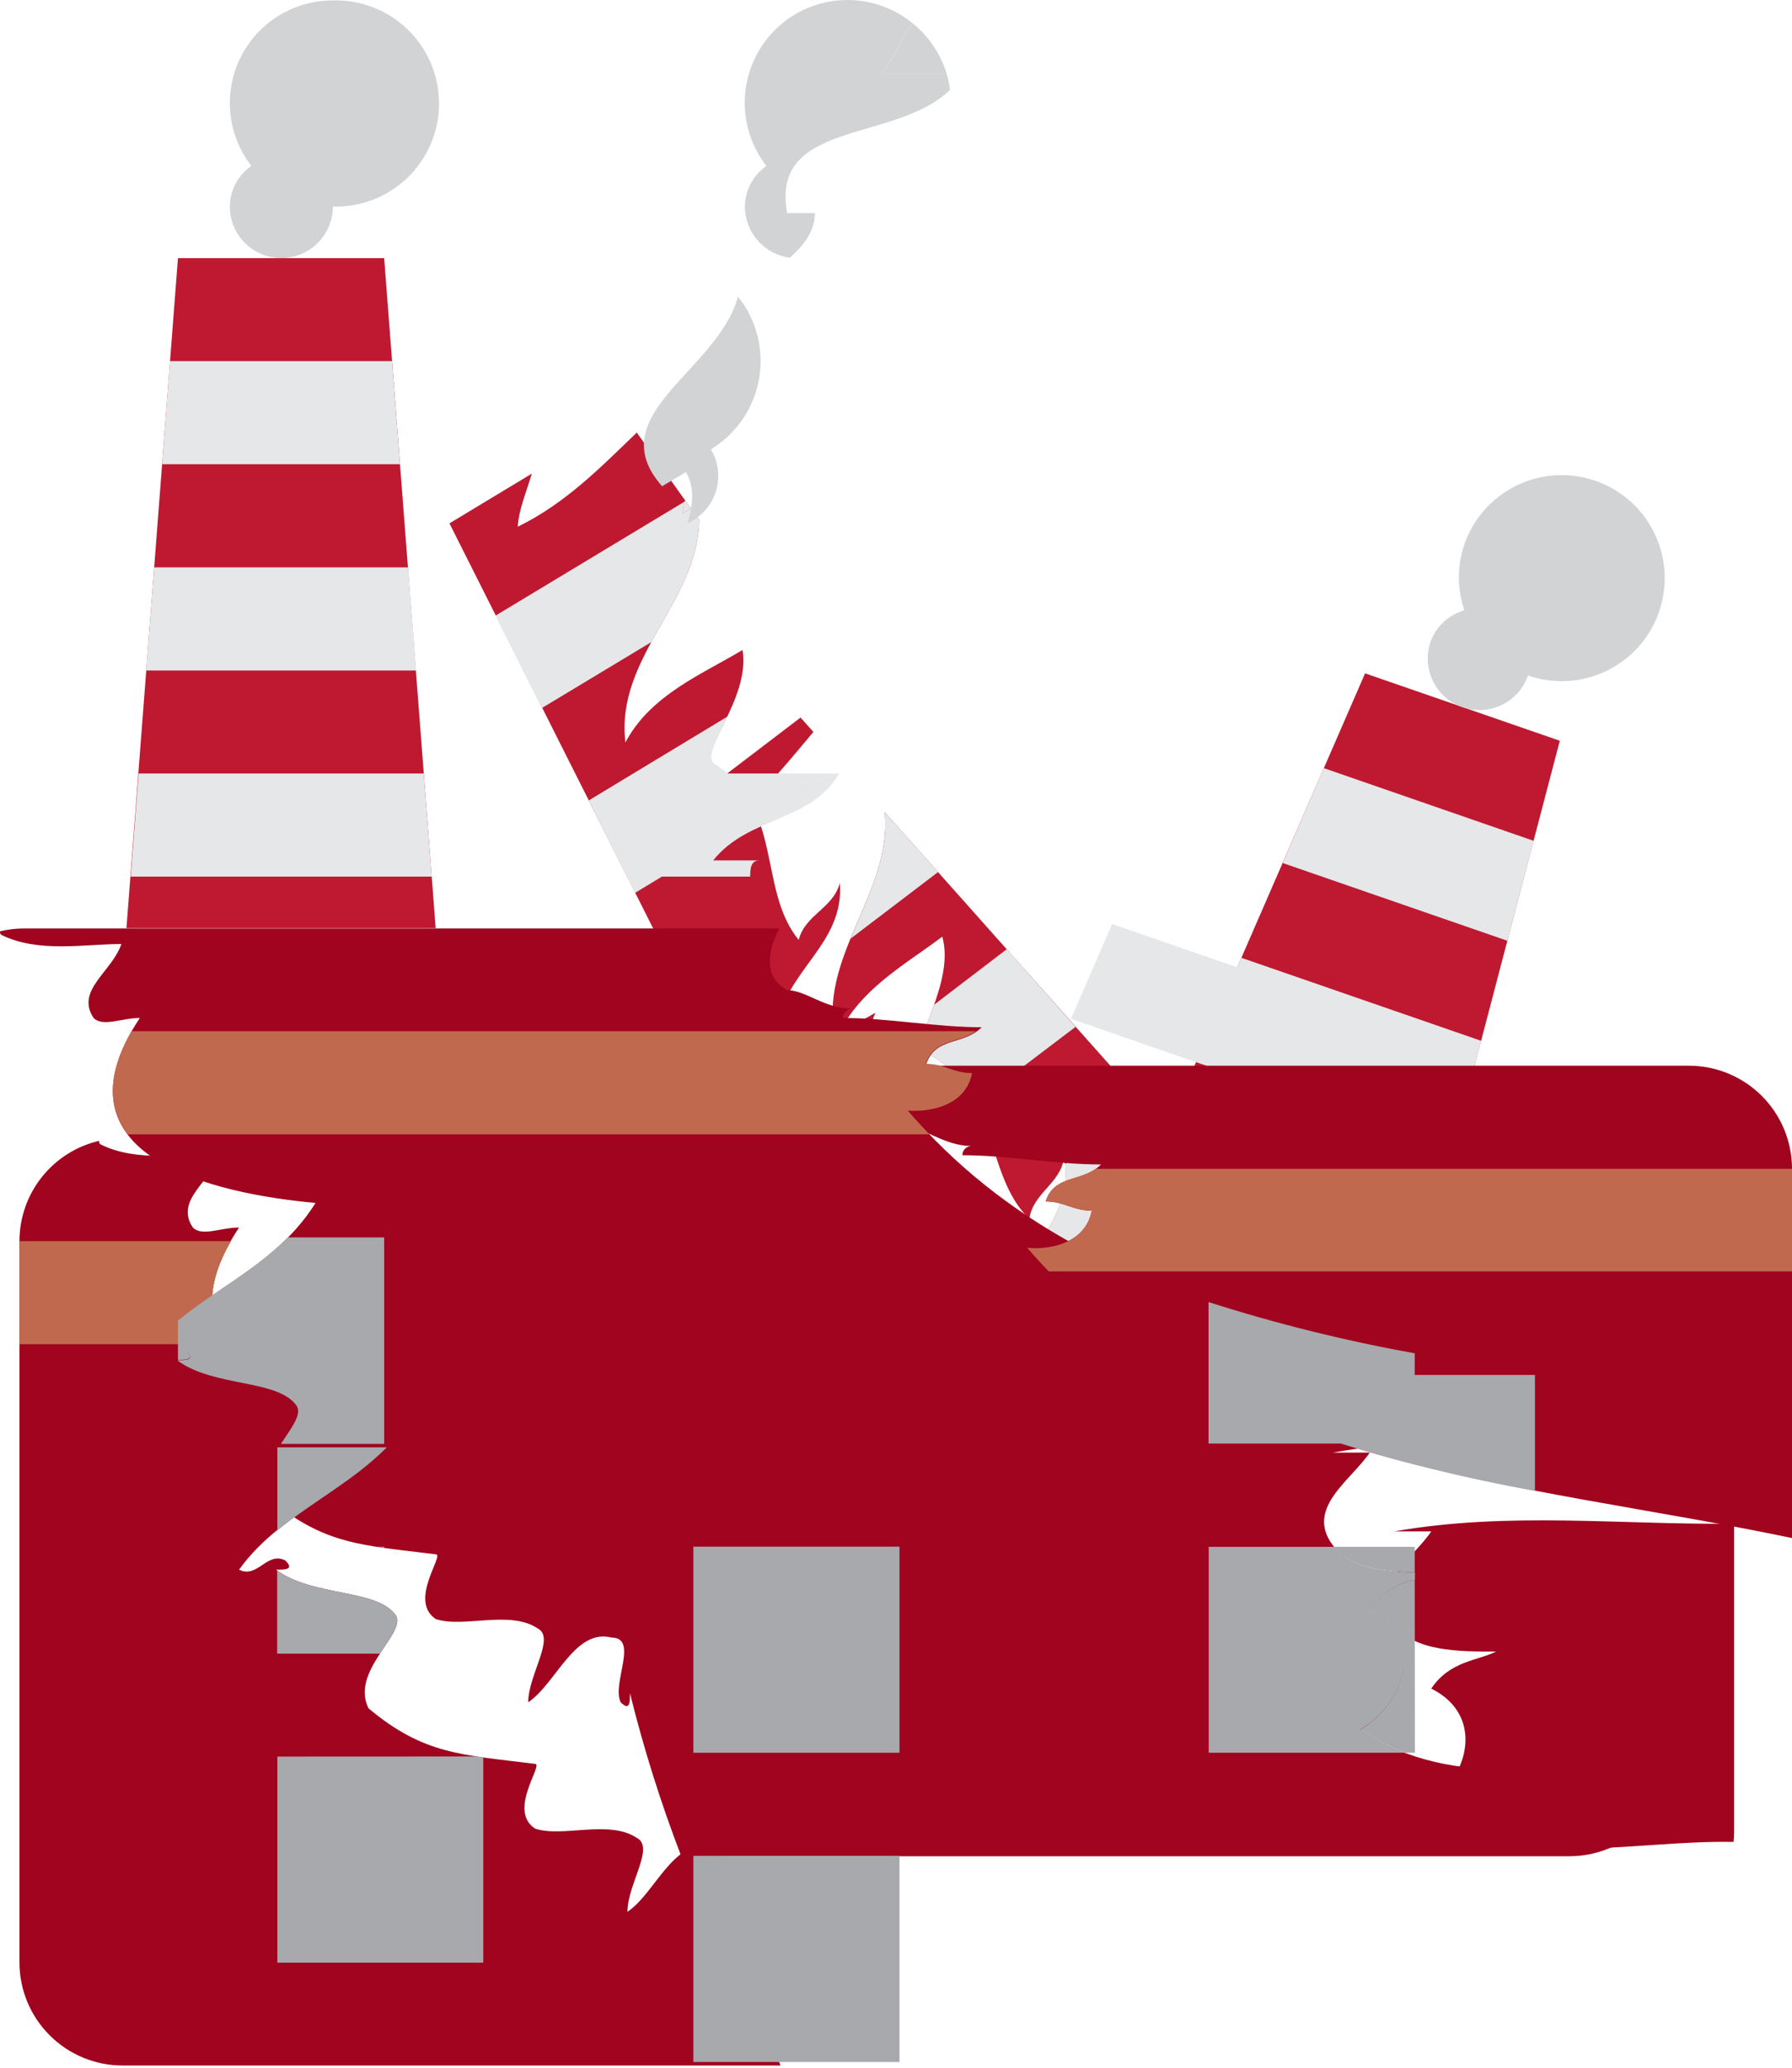 <svg width="279" height="322" viewBox="0 0 279 322" fill="none" xmlns="http://www.w3.org/2000/svg">
<path d="M59.81 40.193H27.706L19.687 144.497H67.829L59.81 40.193Z" fill="#BE1931"/>
<path d="M106.24 79.972L107.564 79.165L106.672 77.913C106.475 78.587 106.331 79.275 106.24 79.972Z" fill="#BE1931"/>
<path d="M109.738 130.533C116.836 126.084 121.616 119.894 126.64 113.962L124.639 111.716L111.02 122.096C110.501 124.976 109.58 127.941 109.738 130.533Z" fill="#BE1931"/>
<path d="M164.676 202.703C168.707 203.25 170.996 201.508 173.314 199.824C172.694 201.876 172.551 204.043 172.897 206.158L194.233 189.919L137.74 126.444C139.021 139.056 127.058 149.09 130.124 162.061C133.234 154.273 140.979 150.184 146.709 145.822C148.782 153.294 141.354 162.565 144.247 163.976C155.765 169.735 153.015 182.692 160.257 189.789C160.804 185.744 165.123 184.276 165.67 180.244C167.455 189.732 158.572 194.641 158.342 203.898L164.1 199.579C162.934 200.414 163.798 201.624 164.676 202.703Z" fill="#BE1931"/>
<path d="M136.286 157.671C133.824 159.11 131.362 160.651 127.403 159.672C126.654 158.434 125.963 157.21 127.144 156.461L120.924 160.176C122.148 151.034 131.52 147.075 130.757 137.443C129.778 141.388 125.33 142.396 124.351 146.341C117.916 138.451 122.091 125.854 111.207 118.987C108.486 117.259 116.865 108.909 115.612 101.193C109.45 104.907 101.302 108.146 97.371 115.589C95.773 102.287 108.745 93.649 108.846 80.936L107.564 79.166L106.24 79.972C106.331 79.276 106.475 78.587 106.672 77.913L99.142 67.346C93.571 72.701 88.1 78.345 80.614 82.002C80.743 79.41 81.967 76.56 82.802 73.738L69.975 81.484L116.98 174.947L135.249 163.933C135.108 161.794 135.463 159.651 136.286 157.671Z" fill="#BE1931"/>
<path d="M242.85 115.329L212.531 104.834L170.809 200.774L216.303 216.538L242.85 115.329Z" fill="#BE1931"/>
<path d="M24.006 88.336L22.768 104.388H64.778L63.539 88.336H24.006Z" fill="#E6E7E8"/>
<path d="M26.468 56.217L25.244 72.269H62.272L61.034 56.217H26.468Z" fill="#E6E7E8"/>
<path d="M67.21 136.478L65.972 120.426H21.587L20.349 136.478H67.21Z" fill="#E6E7E8"/>
<path d="M111.264 118.972C109.824 118.037 111.537 115.186 113.265 111.558L91.67 124.616L98.868 139.013L118.045 127.394C116.795 123.905 114.406 120.938 111.264 118.972Z" fill="#E6E7E8"/>
<path d="M156.743 147.78L145.442 156.418C144.117 160.218 142.692 163.242 144.247 164.005C147.593 165.616 150.297 168.309 151.92 171.649L167.454 159.873L156.743 147.78Z" fill="#E6E7E8"/>
<path d="M106.24 79.972L107.564 79.165L106.744 77.999H106.628C106.451 78.647 106.322 79.306 106.24 79.972Z" fill="#E6E7E8"/>
<path d="M108.846 80.936L107.564 79.165L106.24 79.971C106.325 79.33 106.455 78.695 106.628 78.071L77.144 95.851L84.342 110.248L101.403 99.968C104.728 93.879 108.788 88.034 108.846 80.936Z" fill="#E6E7E8"/>
<path d="M137.74 126.444C138.459 133.484 135.047 139.732 132.427 146.139L146.047 135.773L137.74 126.444Z" fill="#E6E7E8"/>
<path d="M178.151 171.836L165.784 181.237C166.807 190.077 158.586 195.015 158.341 203.898L164.1 199.579C163.049 200.371 163.697 201.407 164.489 202.458L188.877 183.901L178.151 171.836Z" fill="#E6E7E8"/>
<path d="M118.232 133.959H111.034C116.591 127.02 126.136 128.085 130.685 120.426H130.081C127.288 122.154 123.645 121.347 121.111 123.881C120.982 122.733 120.982 121.574 121.111 120.426H101.777L100.539 136.478H116.792C116.807 135.168 116.922 133.959 118.232 133.959Z" fill="#E6E7E8"/>
<path d="M121.112 123.881C123.646 121.347 127.288 122.154 130.081 120.426H121.04C120.934 121.577 120.959 122.736 121.112 123.881Z" fill="#E6E7E8"/>
<path d="M230.613 162.047L193.268 149.119L186.861 163.875L226.51 177.61L230.613 162.047Z" fill="#E6E7E8"/>
<path d="M215.15 158.405L173.155 143.864L166.734 158.621L211.062 173.968L215.15 158.405Z" fill="#E6E7E8"/>
<path d="M238.775 130.907L206.109 119.591L199.703 134.362L234.687 146.469L238.775 130.907Z" fill="#E6E7E8"/>
<path d="M269.988 237.226C252.352 237.414 234.716 235.312 217.08 238.421H222.838C219.959 242.74 212.761 247.059 217.08 252.818C219.959 257.137 227.157 257.137 232.916 257.137C230.037 258.577 225.718 258.577 222.838 262.896C231.476 267.215 228.597 277.292 221.399 281.611C236.343 291.574 253.446 286.463 269.901 286.765C269.959 286.249 269.988 285.73 269.988 285.211V237.226Z" fill="#A0041E"/>
<path d="M262.991 165.92H139.9C137.956 169.461 137.495 173.679 141.195 175.537C144.075 175.537 146.954 178.416 151.273 178.416C150.891 178.416 150.525 178.568 150.255 178.838C149.985 179.108 149.833 179.474 149.833 179.856C157.032 179.856 164.23 181.295 171.428 181.295C168.549 184.175 164.23 182.735 162.79 187.054C165.67 187.054 167.109 188.494 169.989 188.494C168.751 194.655 161.207 194.483 159.911 194.252C189.626 228.804 236.314 230.532 279 239.458V181.871C278.974 177.639 277.277 173.588 274.279 170.601C271.28 167.613 267.224 165.931 262.991 165.92Z" fill="#A0041E"/>
<path d="M112.085 297.649C110.645 294.77 114.964 287.572 110.645 287.572C104.887 286.132 102.007 294.77 97.688 297.649C97.688 293.33 102.007 287.572 99.128 286.132C94.809 283.253 87.611 286.132 83.292 284.692C78.973 281.813 84.731 274.615 83.292 274.615C71.774 273.175 66.016 273.175 57.378 265.977C54.498 260.218 63.136 254.459 61.697 251.58C58.817 247.261 48.74 248.701 42.981 244.382C44.421 244.382 45.86 244.382 44.421 242.942C41.541 241.502 40.102 245.821 37.222 244.382C44.421 234.304 57.378 231.425 64.576 219.907C48.74 218.468 22.826 212.709 37.222 191.114C34.343 191.114 31.464 192.554 30.024 191.114C27.145 186.795 32.903 183.916 34.343 179.597C28.584 179.597 21.386 181.036 15.627 178.157C15.546 178.094 15.486 178.008 15.456 177.91C15.425 177.813 15.424 177.708 15.455 177.61C11.923 178.427 8.773 180.415 6.517 183.252C4.26 186.089 3.031 189.606 3.03 193.23V305.524C3.03 309.782 4.721 313.865 7.732 316.875C10.742 319.885 14.825 321.577 19.083 321.577H121.515C118.319 313.283 115.651 304.796 113.525 296.166C113.525 297.649 113.525 299.089 112.085 297.649Z" fill="#A0041E"/>
<path d="M260.399 224.903V218.093C217.713 209.167 171.025 207.483 141.324 172.888C141.109 172.888 141.065 172.888 141.324 172.888C142.563 173.061 150.121 173.233 151.402 167.129C148.523 167.129 147.083 165.689 144.204 165.689C145.643 161.37 149.962 162.81 152.842 159.931C145.643 159.931 138.445 158.491 131.247 158.491C131.247 158.109 131.398 157.743 131.668 157.473C131.938 157.203 132.305 157.051 132.686 157.051C128.367 157.051 125.488 154.172 122.609 154.172C118.923 152.329 119.384 148.111 121.327 144.555H3.635C2.418 144.56 1.205 144.705 0.021 144.987C-0.007 145.084 -0.007 145.187 0.021 145.284C0.049 145.38 0.104 145.467 0.179 145.534C5.938 148.413 13.136 146.974 18.895 146.974C17.456 151.293 11.697 154.172 14.576 158.491C16.016 159.931 18.895 158.491 21.774 158.491C7.378 180.086 33.292 185.845 49.128 187.285C41.93 198.802 28.973 201.681 21.774 211.759C24.654 213.199 26.093 208.88 28.973 210.319C30.413 211.759 28.973 211.759 27.533 211.759C33.292 216.078 43.37 214.638 46.249 218.957C47.688 221.837 39.05 227.595 41.93 233.354C50.568 240.552 56.327 240.552 67.844 241.992C69.284 241.992 63.525 249.19 67.844 252.07C72.163 253.509 79.361 250.63 83.68 253.509C86.559 254.949 82.24 260.708 82.24 265.027C86.559 262.147 89.439 253.509 95.198 254.949C99.516 254.949 95.198 262.147 96.637 265.027C98.077 266.466 98.077 265.027 98.077 263.587C100.209 272.215 102.878 280.701 106.067 288.997H244.361C248.348 288.994 252.19 287.509 255.142 284.829C258.093 282.149 259.941 278.467 260.327 274.5C243.872 274.197 226.769 279.308 211.811 269.346C219.009 265.027 221.888 254.949 213.25 250.63C216.13 246.311 220.449 246.311 223.328 244.871C217.569 244.871 210.371 244.871 207.492 240.552C203.173 234.794 210.371 230.475 213.25 226.156H207.492C225.128 222.988 242.763 225.09 260.399 224.903Z" fill="#A0041E"/>
<path d="M35.984 193.23H3.03V209.283H35.336C32.385 205.41 31.924 200.184 35.984 193.23Z" fill="#C1694F"/>
<path d="M151.344 167.071C148.465 167.071 147.025 165.632 144.146 165.632C145.456 161.701 149.142 162.522 151.964 160.55H20.464C16.476 167.532 16.937 172.729 19.888 176.602H144.693C143.556 175.407 142.419 174.169 141.324 172.888C141.108 172.888 141.065 172.888 141.324 172.888C142.519 173.06 150.121 173.233 151.344 167.071Z" fill="#C1694F"/>
<path d="M170.593 181.972C167.714 183.944 164.1 183.123 162.79 187.054C165.669 187.054 167.109 188.493 169.988 188.493C168.75 194.655 161.206 194.482 159.911 194.252C161.019 195.533 162.142 196.771 163.294 197.952H279V181.972H170.593Z" fill="#C1694F"/>
<path d="M140.043 288.939H107.953V321.03H140.043V288.939Z" fill="#A7A9AC"/>
<path d="M60.228 225.335H43.182V238.292C48.581 233.814 55.031 230.561 60.228 225.335Z" fill="#A7A9AC"/>
<path d="M28.973 210.261C28.583 210.055 28.146 209.956 27.706 209.973V211.701C29.088 211.701 30.355 211.701 28.973 210.261Z" fill="#A7A9AC"/>
<path d="M59.81 192.654H44.795C39.583 197.88 33.133 201.134 27.706 205.611V210.031C28.146 210.013 28.583 210.112 28.973 210.319C30.412 211.758 29.088 211.758 27.706 211.758V211.874C33.465 216.034 43.398 214.681 46.249 218.957C46.94 220.396 45.299 222.398 43.729 224.802H59.81V192.654Z" fill="#A7A9AC"/>
<path d="M61.696 251.58C58.817 247.261 48.926 248.701 43.153 244.497V257.454H59.177C60.746 255.021 62.387 252.962 61.696 251.58Z" fill="#A7A9AC"/>
<path d="M140.043 240.797H107.953V272.887H140.043V240.797Z" fill="#A7A9AC"/>
<path d="M43.182 273.478V305.568H75.244V273.607L74.25 273.463L43.182 273.478Z" fill="#A7A9AC"/>
<path d="M58.803 240.797L59.81 240.941V240.797H58.803Z" fill="#A7A9AC"/>
<path d="M213.25 250.572C214.936 248.199 217.446 246.541 220.29 245.922V244.813C215.395 244.712 210.213 244.122 207.722 240.825H188.186V272.887H218.822C216.332 271.969 213.96 270.761 211.753 269.287C219.009 264.968 221.888 254.891 213.25 250.572Z" fill="#A7A9AC"/>
<path d="M220.261 244.813V240.825H207.693C210.184 244.093 215.395 244.684 220.261 244.813Z" fill="#A7A9AC"/>
<path d="M220.261 245.922C217.418 246.541 214.907 248.199 213.221 250.572C221.859 254.891 218.98 264.968 211.782 269.287C213.988 270.761 216.361 271.969 218.851 272.887H220.29L220.261 245.922Z" fill="#A7A9AC"/>
<path d="M220.261 224.658L219.095 224.744H220.261V224.658Z" fill="#A7A9AC"/>
<path d="M220.261 210.693C209.397 208.741 198.672 206.076 188.157 202.718V224.744H219.095L220.261 224.658V210.693Z" fill="#A7A9AC"/>
<path d="M238.977 214.062H206.83V224.14C217.359 227.499 228.098 230.163 238.977 232.115V214.062Z" fill="#A7A9AC"/>
<path d="M51.821 0.07C48.828 0.059 45.893 0.889 43.349 2.465C40.805 4.041 38.754 6.299 37.431 8.984C36.108 11.668 35.565 14.669 35.864 17.647C36.163 20.624 37.292 23.458 39.123 25.825C38.102 26.54 37.267 27.487 36.686 28.588C36.105 29.69 35.795 30.915 35.783 32.16C35.783 34.287 36.627 36.326 38.131 37.83C39.635 39.334 41.675 40.179 43.801 40.179C45.928 40.179 47.968 39.334 49.472 37.83C50.976 36.326 51.821 34.287 51.821 32.16C53.968 32.224 56.106 31.857 58.109 31.079C60.112 30.302 61.939 29.131 63.481 27.634C65.022 26.138 66.248 24.347 67.085 22.369C67.922 20.39 68.353 18.263 68.353 16.115C68.353 13.966 67.922 11.84 67.085 9.861C66.248 7.882 65.022 6.092 63.481 4.595C61.939 3.099 60.112 1.928 58.109 1.15C56.106 0.373 53.968 0.005 51.821 0.07Z" fill="#D1D3D4"/>
<path d="M126.87 33.182H122.551C119.902 18.599 139.222 22.313 147.918 14.006C147.811 13.188 147.643 12.38 147.414 11.587H136.948C139.597 8.938 139.827 6.289 142.102 3.64C139.061 1.14 135.204 -0.151 131.271 0.014C127.337 0.18 123.603 1.79 120.782 4.537C117.962 7.284 116.254 10.975 115.986 14.903C115.717 18.831 116.906 22.72 119.326 25.826C118.304 26.539 117.467 27.486 116.883 28.587C116.3 29.689 115.987 30.914 115.972 32.16C115.974 34.115 116.688 36.002 117.982 37.467C119.275 38.932 121.058 39.876 122.997 40.121C125.114 38.163 126.87 36.062 126.87 33.182Z" fill="#D1D3D4"/>
<path d="M147.415 11.588C146.494 8.46 144.64 5.687 142.102 3.641C139.842 6.29 139.64 8.939 136.948 11.588H147.415Z" fill="#D1D3D4"/>
<path d="M110.674 69.951C114.315 67.75 116.933 64.194 117.953 60.064C118.974 55.934 118.313 51.567 116.116 47.924C115.754 47.317 115.345 46.739 114.892 46.197C111.739 57.8 93.297 64.596 103.087 75.71L106.787 73.493C108.226 75.926 107.852 78.675 107.046 81.44C107.356 81.312 107.655 81.158 107.939 80.979C108.842 80.434 109.63 79.717 110.257 78.868C110.883 78.02 111.336 77.056 111.591 76.032C111.845 75.007 111.894 73.943 111.737 72.9C111.58 71.857 111.219 70.855 110.674 69.951Z" fill="#D1D3D4"/>
<path d="M222.738 99.882C222.037 101.892 222.164 104.099 223.09 106.016C224.016 107.933 225.665 109.403 227.676 110.104C229.686 110.804 231.892 110.678 233.809 109.752C235.726 108.826 237.197 107.176 237.897 105.166C240.894 106.203 244.132 106.329 247.2 105.527C250.268 104.724 253.03 103.031 255.136 100.659C257.242 98.288 258.597 95.345 259.031 92.204C259.465 89.062 258.957 85.862 257.573 83.009C256.188 80.156 253.989 77.777 251.253 76.174C248.517 74.57 245.367 73.814 242.201 74C239.035 74.186 235.995 75.307 233.466 77.221C230.937 79.135 229.032 81.755 227.992 84.751C226.853 88.078 226.853 91.689 227.992 95.016C226.795 95.355 225.694 95.973 224.781 96.818C223.868 97.664 223.168 98.714 222.738 99.882Z" fill="#D1D3D4"/>
</svg>
